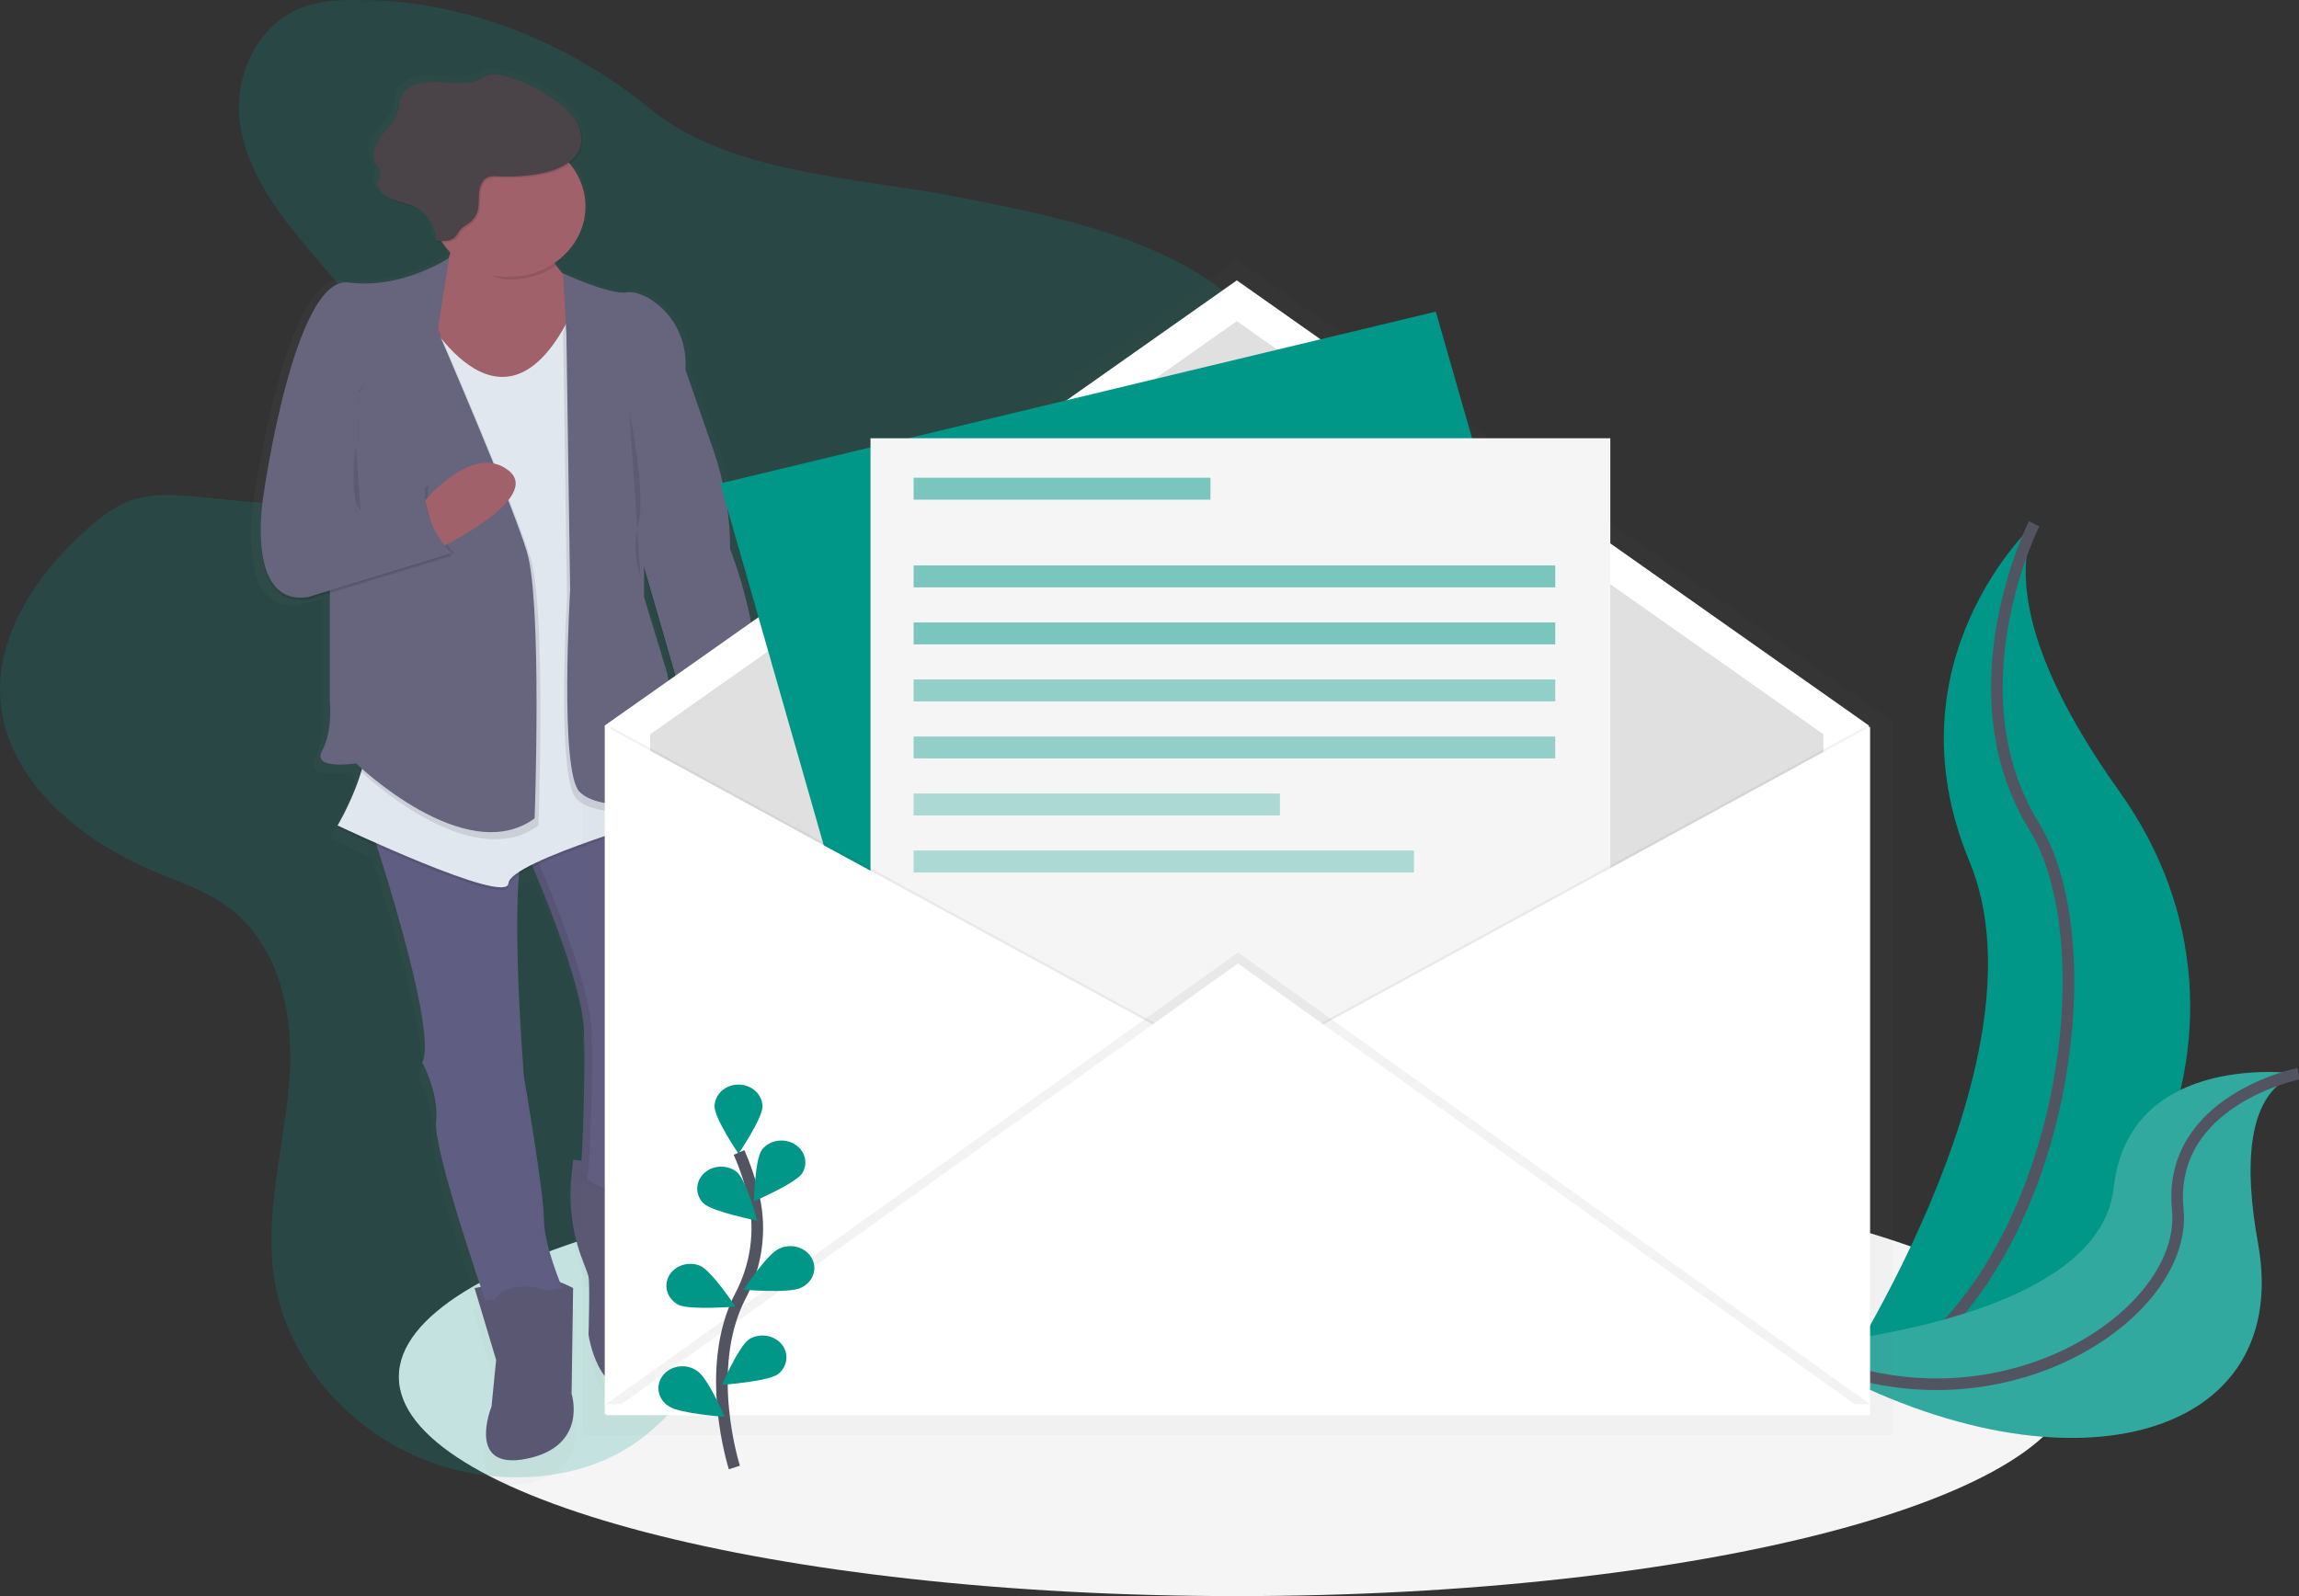 <svg width="396" height="275" viewBox="0 0 396 275" fill="none" xmlns="http://www.w3.org/2000/svg">
<rect x="0" y="0" width="396" height="275" fill="#333333" stroke="none"/>
<g clip-path="url(#clip0)">
<path d="M213.04 275C292.758 275 357.382 258.084 357.382 237.217C357.382 216.351 292.758 199.435 213.04 199.435C133.323 199.435 68.698 216.351 68.698 237.217C68.698 258.084 133.323 275 213.04 275Z" fill="#F5F5F5"/>
<path d="M350.371 90.24C350.371 90.24 324.802 113.665 339.237 148.425C353.671 183.185 314.492 240.992 314.492 240.992C314.492 240.992 314.905 240.935 315.692 240.811C368.208 232.317 394.301 177.291 365.098 136.414C354.256 121.218 345.328 103.388 350.371 90.24Z" fill="#009688"/>
<path d="M350.371 90.24C350.371 90.24 335.937 118.954 350.371 142.38C364.806 165.805 352.846 231.546 314.492 240.992" stroke="#535461" stroke-width="2" stroke-miterlimit="10"/>
<path d="M395.909 184.987C395.909 184.987 366.732 180.729 364.072 204.687C361.412 228.645 307.984 231.962 307.984 231.962C307.984 231.962 308.331 232.181 308.987 232.574C353.114 259.112 395.299 249.478 388.944 214.238C386.564 201.139 386.754 187.979 395.909 184.987Z" fill="#009688"/>
<path opacity="0.2" d="M395.909 184.987C395.909 184.987 366.732 180.729 364.072 204.687C361.412 228.645 307.984 231.962 307.984 231.962C307.984 231.962 308.331 232.181 308.987 232.574C353.114 259.112 395.299 249.478 388.944 214.238C386.564 201.139 386.754 187.979 395.909 184.987Z" fill="#F5F5F5"/>
<path d="M395.909 184.987C395.909 184.987 373.26 189.544 375.12 208.412C376.98 227.281 341.472 249.89 307.968 231.954" stroke="#535461" stroke-width="2" stroke-miterlimit="10"/>
<path opacity="0.2" d="M62.438 0.029C59.114 -0.077 55.708 0.029 52.59 1.094C44.106 3.992 40.086 13.472 41.393 21.682C42.7 29.892 48.078 37.022 53.658 43.554C59.238 50.087 65.284 56.536 68.344 64.335C69.87 68.23 70.583 72.594 69.032 76.482C66.64 82.478 59.427 85.829 52.503 86.525C45.579 87.22 38.626 85.863 31.677 85.391C28.761 85.202 25.763 85.179 23.016 86.056C20.001 87.012 17.49 88.961 15.18 90.994C6.169 98.966 -1.044 109.848 0.124 121.273C1.443 134.225 13.213 144.464 26.105 149.954C30.373 151.775 34.889 153.248 38.646 155.848C48.544 162.702 50.767 175.544 49.781 186.882C48.796 198.221 45.439 209.571 47.307 220.811C49.505 233.884 59.234 245.691 72.356 251.207C84.048 256.119 98.68 255.813 109.06 248.865C114.121 245.464 117.948 240.775 121.276 235.913C126.299 228.577 130.375 220.731 133.421 212.533C134.869 208.638 136.23 204.447 139.607 201.738C141.669 200.072 144.342 199.139 146.985 198.414C154.953 196.23 163.345 195.629 171.387 193.687C179.429 191.745 187.521 188.125 191.892 181.653C198.078 172.468 195.191 160.722 195.22 149.916C195.27 125.297 211.349 103.255 217.284 79.263C219.222 71.419 219.944 62.74 215.614 55.747C212.669 50.975 207.708 47.575 202.491 44.93C191.026 39.096 177.994 36.5 165.172 33.973C147.352 30.467 125.713 30.013 111.902 18.671C98.647 7.789 80.514 0.029 62.438 0.029Z" fill="#009688"/>
<g opacity="0.5">
<path opacity="0.5" d="M127.079 95.322C127.078 89.387 126.063 83.49 124.072 77.843L119.123 63.784C119.123 63.55 119.123 63.32 119.123 63.089C119.276 54.078 111.609 49.582 108.656 50.069C105.634 50.568 97.245 46.714 97.245 46.714V46.82C96.67 46.214 96.151 45.564 95.695 44.878C97.144 43.911 98.368 42.688 99.294 41.282C100.22 39.875 100.83 38.313 101.088 36.688C101.345 35.062 101.246 33.406 100.795 31.816C100.344 30.226 99.551 28.735 98.462 27.43C99.368 26.806 100.06 25.956 100.454 24.982C101.138 23.217 100.615 21.203 99.501 19.632C99.028 18.976 98.474 18.371 97.852 17.829C96.908 16.973 95.878 16.202 94.775 15.525C92.024 13.779 89.001 12.279 85.702 11.747C85.131 11.623 84.537 11.623 83.966 11.747C83.47 11.93 82.999 12.163 82.559 12.442C80.299 13.621 77.487 13.111 74.88 12.986C72.274 12.861 69.107 13.53 68.282 15.77C68.026 16.462 68.043 17.21 67.87 17.92C67.457 19.658 65.993 21.007 64.863 22.454C63.733 23.901 62.888 25.855 63.828 27.426C64.15 27.955 64.653 28.443 64.653 29.047C64.653 29.482 64.372 29.871 64.24 30.286C63.956 31.231 64.492 32.176 65.317 32.859C65.672 33.211 66.091 33.503 66.554 33.725C67.861 34.337 69.367 34.526 70.699 35.092C71.364 35.379 71.974 35.761 72.505 36.226C73.156 36.85 73.665 37.587 74.002 38.393C74.339 39.2 74.497 40.059 74.468 40.922L74.744 40.949C74.744 41.024 74.744 41.096 74.744 41.172C75.033 41.202 75.338 41.228 75.639 41.24C76.072 41.88 76.568 42.483 77.12 43.042C77.026 43.364 76.921 43.692 76.802 44.024C75.833 44.64 67.907 49.476 58.892 48.312C49.27 47.069 43.769 85.608 43.769 85.608C43.412 87.811 43.238 90.037 43.249 92.265C43.208 97.932 44.507 105.349 51.745 104.257L55.592 103.097V122.158C55.592 122.158 56.141 127.38 54.219 130.848C52.297 134.317 60.269 133.085 60.269 133.085C60.269 133.085 60.574 133.376 61.135 133.871L60.958 134.328L61.193 134.547C60.144 137.831 58.731 141.008 56.974 144.027L57.201 144.133C57.056 144.386 56.974 144.511 56.974 144.511C56.974 144.511 59.935 145.897 64.009 147.684C67.284 157.825 74.452 181.311 72.093 185.784L72.159 185.913C72.6 186.751 75.066 191.697 74.567 196.227C74.118 200.277 80.238 218.681 82.522 225.365L81.442 225.565L85.29 238.245L84.465 246.451C84.465 246.451 79.792 257.888 90.787 255.652C101.782 253.415 98.759 244.215 98.759 244.215L99.035 225.565C99.035 225.565 97.975 225.025 96.668 224.507C95.769 222.282 93.81 217.023 93.81 213.384C93.81 208.661 90.234 188.27 90.234 188.27V188.229V188.149V188.127L90.214 187.855V187.809C90.214 187.556 90.168 187.209 90.135 186.785V186.763C89.723 181.25 88.486 162.521 89.389 152.758C90.183 152.262 91.01 151.811 91.863 151.406C94.54 157.602 101.439 174.344 100.998 181.367C100.45 190.057 100.862 183.234 100.998 182.123C101.039 181.779 101.068 182.195 101.081 183.128C101.081 183.298 101.081 183.487 101.081 183.687C101.081 183.887 101.081 184.11 101.081 184.341C101.081 184.571 101.081 184.821 101.081 185.096C101.081 185.227 101.081 185.361 101.081 185.497C101.081 185.769 101.081 186.054 101.081 186.351C101.081 186.499 101.081 186.651 101.081 186.804C101.081 187.56 101.081 188.399 101.052 189.271C101.052 189.445 101.052 189.622 101.052 189.8C101.052 190.333 101.052 190.877 101.023 191.429C101.023 192.184 100.99 192.917 100.973 193.677C100.932 195.377 100.879 197.096 100.813 198.706C100.813 198.885 100.806 199.062 100.792 199.238C100.778 199.591 100.763 199.936 100.747 200.274C100.73 200.611 100.714 200.941 100.697 201.264C100.681 201.584 100.663 201.895 100.643 202.197C100.623 202.552 100.598 202.892 100.577 203.217L99.085 203.021L98.767 206.164C98.267 211.155 98.971 216.185 100.829 220.899C101.34 222.191 101.736 223.261 101.823 223.642C102.099 224.885 101.823 233.843 101.823 233.843C101.823 233.843 103.473 245.53 111.172 243.289C114.636 242.28 116.319 239.212 117.123 236.137C118.015 232.572 117.683 228.841 116.171 225.456C115.078 222.939 113.96 219.411 114.748 216.683C116.121 211.96 116.121 205.246 116.121 205.246L115.271 205.136C115.483 204.768 115.675 204.389 115.845 204.003C115.845 204.003 115.568 186.846 118.043 184.609C119.404 183.377 119.28 180.419 118.868 178.001C118.279 174.502 118.14 170.951 118.455 167.422C118.624 165.604 118.868 164.021 119.152 163.458C119.878 162.144 120.604 148.89 117.391 142.512L118.051 142.323L117.948 141.854L118.051 141.824C118.536 143.009 119.086 144.171 119.701 145.304C119.863 145.421 120.05 145.505 120.249 145.553C129.153 144.121 129.512 136.508 129.017 132.352C129.392 132.518 129.598 132.624 129.598 132.624L130.423 121.667C131.269 119.918 131.582 117.685 131.562 115.271C131.599 106.641 127.079 95.322 127.079 95.322ZM117.263 126.466C116.653 121.694 115.808 117.201 115.808 117.201L111.684 103.773V98.884L118.224 121.252L117.263 126.466Z" fill="url(#paint0_linear)"/>
</g>
<path d="M98.722 199.813L98.416 202.884C97.935 207.765 98.617 212.683 100.417 217.299C100.907 218.564 101.291 219.607 101.373 219.981C101.637 221.198 101.373 229.944 101.373 229.944C101.373 229.944 102.965 241.366 110.393 239.178C113.733 238.196 115.342 235.192 116.133 232.189C116.992 228.705 116.67 225.064 115.21 221.753C114.154 219.293 113.073 215.836 113.836 213.18C115.164 208.563 115.164 202.004 115.164 202.004L98.722 199.813Z" fill="#5A5773"/>
<path d="M90.766 147.084C90.766 147.084 101.109 170.169 100.577 178.67C100.045 187.171 100.445 180.491 100.577 179.399C100.813 177.453 100.577 200.557 99.781 203.202C99.781 203.202 110.657 210.49 114.9 200.773C114.9 200.773 114.636 184.008 117.02 181.821C118.332 180.619 118.204 177.725 117.816 175.364C117.244 171.948 117.105 168.483 117.404 165.038C117.564 163.262 117.787 161.698 118.076 161.165C118.872 159.707 119.668 143.184 114.892 138.567L90.766 147.084Z" fill="#605D82"/>
<path opacity="0.1" d="M101.109 203.213C101.905 200.542 102.14 177.453 101.905 179.41C101.773 180.502 101.373 187.186 101.905 178.681C102.437 170.176 92.094 147.095 92.094 147.095L115.234 138.941C115.127 138.817 115.016 138.7 114.904 138.59L90.77 147.095C90.77 147.095 101.114 170.18 100.582 178.681C100.05 187.182 100.45 180.502 100.582 179.41C100.817 177.464 100.582 200.568 99.786 203.213C99.786 203.213 104.128 206.122 108.397 205.813C104.598 205.552 101.109 203.213 101.109 203.213Z" fill="black"/>
<path d="M81.747 221.923L85.459 234.316L84.663 242.333C84.663 242.333 80.155 253.509 90.762 251.322C101.369 249.134 98.454 240.146 98.454 240.146L98.718 221.923C98.718 221.923 94.474 219.735 92.618 219.981C90.762 220.227 81.747 221.923 81.747 221.923Z" fill="#5A5773"/>
<path d="M63.449 141.254C63.449 141.254 75.647 177.457 72.732 183.045C72.732 183.045 75.647 188.391 75.12 193.246C74.592 198.101 83.607 224.103 83.607 224.103L96.87 221.916C96.87 221.916 93.686 214.627 93.686 210.01C93.686 205.393 90.238 185.452 90.238 185.452C90.238 185.452 87.323 149.003 90.77 145.115L63.449 141.254Z" fill="#605D82"/>
<g opacity="0.1">
<path opacity="0.1" d="M89.739 148.077C87.541 156.329 89.97 186.695 89.97 186.695C89.97 186.695 93.418 206.617 93.418 211.253C93.418 214.778 95.27 219.856 96.148 222.063L96.866 221.946C96.866 221.946 93.682 214.657 93.682 210.04C93.682 205.423 90.234 185.482 90.234 185.482C90.234 185.482 88.016 157.731 89.739 148.077Z" fill="black"/>
<path opacity="0.1" d="M72.732 183.045L72.798 183.17C72.818 183.045 72.839 182.913 72.851 182.792C72.816 182.878 72.776 182.962 72.732 183.045Z" fill="black"/>
<path opacity="0.1" d="M90.168 146.309C90.289 145.89 90.491 145.494 90.766 145.142L63.449 141.254C63.449 141.254 63.609 141.726 63.886 142.569L90.168 146.309Z" fill="black"/>
</g>
<path d="M127.099 128.132C127.099 128.132 131.079 141.734 119.144 143.683C118.95 143.637 118.769 143.555 118.612 143.441C118.612 143.441 111.717 131.049 117.02 126.19L127.099 128.132Z" fill="#A1616A"/>
<path d="M78.299 37.752C78.299 37.752 79.095 47.953 70.344 52.816C61.593 57.679 88.902 71.039 88.902 71.039L103.225 50.141C103.225 50.141 97.13 50.863 93.418 41.153L78.299 37.752Z" fill="#A1616A"/>
<path opacity="0.1" d="M72.464 53.538C72.464 53.538 85.991 79.294 98.19 54.996L117.02 140.521C117.02 140.521 87.842 148.784 87.582 152.672C87.323 156.559 58.149 142.712 58.149 142.712C58.149 142.712 64.513 132.02 62.925 125.461C61.337 118.902 72.464 53.538 72.464 53.538Z" fill="black"/>
<path d="M72.464 53.05C72.464 53.05 85.991 78.807 98.19 54.509L117.02 140.037C117.02 140.037 87.842 148.3 87.582 152.188C87.323 156.076 58.149 142.225 58.149 142.225C58.149 142.225 64.513 131.532 62.925 124.973C61.337 118.414 72.464 53.05 72.464 53.05Z" fill="#E1E7EF"/>
<path d="M85.727 228.728C85.727 228.728 82.279 221.681 90.234 221.681C98.19 221.681 96.866 227.999 96.866 227.999L85.727 228.728Z" fill="#5A5773"/>
<path d="M103.761 210.501C103.761 210.501 100.577 202.968 108.537 202.726C116.496 202.484 112.517 209.527 112.517 209.527L103.761 210.501Z" fill="#5A5773"/>
<path opacity="0.1" d="M96.998 47.576C96.998 47.576 105.085 51.354 108.005 50.855C110.925 50.356 118.612 54.985 118.084 64.219L122.876 77.994C124.793 83.518 125.767 89.28 125.763 95.076C125.763 95.076 132.658 112.569 128.947 120.345L128.151 131.037C128.151 131.037 122.051 127.879 115.684 128.85L117.288 120.118L110.112 95.329L98.177 68.844L96.998 47.576Z" fill="black"/>
<path d="M96.998 47.096C96.998 47.096 105.085 50.874 108.005 50.375C110.925 49.877 118.612 54.505 118.084 63.739L122.876 77.515C124.793 83.038 125.767 88.8 125.763 94.596C125.763 94.596 132.658 112.089 128.947 119.865L128.151 130.557C128.151 130.557 122.051 127.399 115.684 128.37L117.276 119.623L110.112 94.842L98.19 68.356L96.998 47.096Z" fill="#67647E"/>
<path opacity="0.1" d="M110.393 76.619V104.076L114.372 117.198C114.372 117.198 117.024 131.532 116.228 135.907C115.432 140.283 102.701 141.254 99.254 137.608C95.806 133.962 97.662 102.848 97.662 102.848L96.998 57.301L97.53 55.843L110.393 76.619Z" fill="black"/>
<path d="M110.937 75.406V102.863L114.917 115.985C114.917 115.985 117.569 130.319 116.773 134.695C115.977 139.07 103.246 140.041 99.798 136.395C96.35 132.749 98.206 101.635 98.206 101.635L97.542 56.077L110.937 75.406Z" fill="#67647E"/>
<path opacity="0.1" d="M57.481 98.246L65.968 122.427L61.989 132.753C61.989 132.753 80.819 150.975 92.754 142.229C92.754 142.229 94.082 105.051 91.426 96.304C88.77 87.557 76.043 58.144 76.043 58.144L73.408 50.379L59.353 57.667L57.481 98.246Z" fill="black"/>
<path d="M56.817 97.029V120.832C56.817 120.832 57.349 125.937 55.489 129.337C53.629 132.737 61.325 131.525 61.325 131.525C61.325 131.525 80.155 149.747 92.09 141.001C92.09 141.001 93.418 103.823 90.762 95.076C88.106 86.329 75.379 56.916 75.379 56.916L72.728 49.14L58.673 56.428L56.817 97.029Z" fill="#67647E"/>
<path opacity="0.1" d="M77.371 44.912C77.371 44.912 69.284 50.379 60.001 49.163C50.718 47.946 45.414 85.611 45.414 85.611C45.414 85.611 41.966 105.05 53.105 103.35L77.771 95.816C77.771 95.816 72.468 90.712 73.264 84.153L61.325 88.524L61.861 67.631L77.371 44.912Z" fill="black"/>
<path opacity="0.1" d="M45.942 85.124C45.942 85.124 42.494 104.563 53.633 102.863L78.299 95.329C78.299 95.329 72.996 90.228 73.792 83.666L61.861 88.041L45.942 85.124Z" fill="black"/>
<path d="M73.206 86.227C73.206 86.227 81.483 76.257 87.578 81.043C93.674 85.831 75.392 94.604 75.392 94.604L73.206 86.227Z" fill="#A1616A"/>
<path d="M77.371 44.425C77.371 44.425 69.284 49.892 60.001 48.675C50.718 47.459 45.414 85.124 45.414 85.124C45.414 85.124 41.966 104.563 53.105 102.863L77.771 95.329C77.771 95.329 72.468 90.225 73.264 83.666L61.325 88.041L61.861 67.143L75.388 56.942L77.371 44.425Z" fill="#67647E"/>
<path opacity="0.1" d="M93.682 41.629L78.563 38.228C78.563 38.228 79.351 39.044 78.431 42.237C80.865 44.795 83.854 48.192 87.847 48.192C90.703 48.197 93.485 47.352 95.773 45.785C94.919 44.47 94.218 43.077 93.682 41.629Z" fill="black"/>
<path d="M87.582 47.708C94.907 47.708 100.846 42.268 100.846 35.557C100.846 28.846 94.907 23.406 87.582 23.406C80.258 23.406 74.32 28.846 74.32 35.557C74.32 42.268 80.258 47.708 87.582 47.708Z" fill="#A1616A"/>
<path opacity="0.1" d="M92.61 30.283C95.686 29.803 99.068 28.552 100.099 25.855C100.759 24.128 100.256 22.163 99.179 20.625C98.103 19.088 96.519 17.905 94.886 16.847C92.234 15.139 89.311 13.674 86.118 13.16C85.568 13.039 84.995 13.039 84.444 13.16C83.966 13.339 83.51 13.567 83.087 13.84C80.906 14.992 78.192 14.493 75.664 14.372C73.136 14.252 70.105 14.905 69.309 17.093C69.061 17.769 69.078 18.498 68.897 19.194C68.484 20.894 67.086 22.216 66.01 23.633C64.933 25.05 64.104 26.965 65.012 28.492C65.321 29.009 65.836 29.485 65.836 30.075C65.757 30.494 65.618 30.901 65.424 31.288C65.049 32.542 66.142 33.808 67.404 34.405C68.665 35.002 70.117 35.187 71.404 35.742C72.608 36.287 73.617 37.137 74.309 38.191C75.001 39.245 75.349 40.459 75.309 41.689C76.481 41.814 77.846 41.878 78.638 41.077C78.992 40.718 79.165 40.238 79.487 39.857C79.899 39.358 80.543 39.063 81.071 38.663C83.846 36.573 81.875 33.687 83.446 31.435C84.271 30.275 85.582 30.63 86.91 30.649C88.819 30.69 90.727 30.567 92.61 30.283Z" fill="black"/>
<path d="M92.346 30.041C95.422 29.561 98.804 28.311 99.835 25.613C100.495 23.886 99.992 21.921 98.915 20.384C97.839 18.846 96.255 17.663 94.622 16.605C91.971 14.898 89.047 13.432 85.855 12.918C85.304 12.797 84.731 12.797 84.18 12.918C83.702 13.097 83.246 13.325 82.823 13.598C80.642 14.75 77.928 14.252 75.4 14.131C72.872 14.01 69.841 14.663 69.045 16.851C68.797 17.527 68.814 18.256 68.632 18.952C68.22 20.652 66.822 21.974 65.746 23.391C64.669 24.808 63.84 26.724 64.748 28.25C65.057 28.768 65.573 29.244 65.573 29.833C65.493 30.252 65.354 30.66 65.16 31.046C64.785 32.3 65.878 33.566 67.14 34.163C68.402 34.76 69.853 34.945 71.14 35.501C72.349 36.044 73.362 36.896 74.057 37.953C74.751 39.011 75.099 40.229 75.058 41.463C76.229 41.587 77.594 41.651 78.386 40.85C78.741 40.492 78.914 40.012 79.236 39.63C79.648 39.131 80.291 38.837 80.819 38.436C83.595 36.347 81.623 33.46 83.195 31.208C84.019 30.049 85.331 30.404 86.659 30.422C88.563 30.458 90.467 30.33 92.346 30.041Z" fill="#4A4347"/>
<path opacity="0.1" d="M108.401 70.91C108.401 70.91 111.316 84.761 109.993 90.108C109.184 93.218 109.303 96.47 110.339 99.523" fill="black"/>
<path opacity="0.1" d="M61.267 76.74C61.267 76.74 59.997 85.974 62.112 87.916L61.267 76.74Z" fill="black"/>
<path d="M135.323 190.537C135.487 190.537 135.644 190.477 135.76 190.371C135.876 190.265 135.941 190.121 135.941 189.97C135.941 189.82 135.876 189.676 135.76 189.57C135.644 189.463 135.487 189.404 135.323 189.404C135.159 189.404 135.001 189.463 134.885 189.57C134.769 189.676 134.704 189.82 134.704 189.97C134.704 190.121 134.769 190.265 134.885 190.371C135.001 190.477 135.159 190.537 135.323 190.537Z" fill="black"/>
<g opacity="0.5">
<path opacity="0.5" d="M325.8 124.512V124.199L213.28 44.931C213.209 44.883 213.123 44.857 213.034 44.857C212.946 44.857 212.86 44.883 212.789 44.931L100.264 124.199V247.067H100.478V247.264H326.019V124.395L325.8 124.512Z" fill="url(#paint1_linear)"/>
</g>
<path d="M321.915 243.641H104.165V125.003L213.04 48.305L321.915 125.003V243.641Z" fill="white"/>
<path d="M314.08 236.609H112.001V126.511L213.04 55.333L314.08 126.511V236.609Z" fill="#E0E0E0"/>
<path d="M247.318 53.687L124.051 83.293L165.151 226.925L288.419 197.319L247.318 53.687Z" fill="#009688"/>
<path d="M277.376 75.508H149.942V223.994H277.376V75.508Z" fill="#F5F5F5"/>
<path opacity="0.05" d="M105.196 125.192L214.071 184.511L105.196 243.829V125.192Z" fill="black"/>
<path d="M104.372 125.192L213.247 184.511L104.372 243.829V125.192Z" fill="white"/>
<path opacity="0.05" d="M321.297 125.192L212.422 184.511L321.297 243.829V125.192Z" fill="black"/>
<path d="M322.122 125.192L213.247 184.511L322.122 243.829V125.192Z" fill="white"/>
<path opacity="0.05" d="M104.372 241.94L213.247 164.108L322.122 241.94H104.372Z" fill="black"/>
<path d="M104.372 243.829L213.247 165.997L322.122 243.829H104.372Z" fill="white"/>
<path d="M126.497 252.841C126.497 252.841 121.029 235.838 127.524 223.317C130.284 218.083 131.116 212.17 129.895 206.466C129.293 203.763 128.422 201.116 127.293 198.558" stroke="#535461" stroke-width="2" stroke-miterlimit="10"/>
<path d="M131.331 190.647C131.331 192.732 127.206 198.774 127.206 198.774C127.206 198.774 123.082 192.729 123.082 190.647C123.082 189.645 123.517 188.684 124.29 187.975C125.064 187.267 126.113 186.869 127.206 186.869C128.3 186.869 129.349 187.267 130.123 187.975C130.896 188.684 131.331 189.645 131.331 190.647Z" fill="#009688"/>
<path d="M138.156 202.193C136.919 203.943 129.875 206.965 129.875 206.965C129.875 206.965 130.003 199.839 131.24 198.09C131.857 197.299 132.783 196.756 133.825 196.574C134.868 196.392 135.947 196.586 136.838 197.114C137.728 197.643 138.362 198.466 138.608 199.412C138.854 200.358 138.692 201.354 138.156 202.193Z" fill="#009688"/>
<path d="M137.842 221.919C135.809 222.856 128.064 222.21 128.064 222.21C128.064 222.21 132.102 216.12 134.131 215.183C134.616 214.934 135.152 214.778 135.705 214.723C136.259 214.669 136.818 214.718 137.35 214.867C137.882 215.016 138.376 215.262 138.802 215.591C139.227 215.919 139.576 216.323 139.826 216.778C140.077 217.233 140.225 217.73 140.26 218.239C140.296 218.748 140.218 219.258 140.033 219.739C139.848 220.219 139.558 220.661 139.181 221.036C138.805 221.411 138.35 221.713 137.842 221.923V221.919Z" fill="#009688"/>
<path d="M133.949 236.802C132.118 238.041 124.365 238.6 124.365 238.6C124.365 238.6 127.219 231.973 129.05 230.734C129.931 230.196 131.004 229.988 132.048 230.155C133.091 230.322 134.024 230.85 134.654 231.63C135.284 232.41 135.562 233.382 135.431 234.345C135.3 235.308 134.769 236.188 133.949 236.802Z" fill="#009688"/>
<path d="M121.21 207.365C122.86 208.816 130.444 210.324 130.444 210.324C130.444 210.324 128.584 203.406 126.951 201.955C126.156 201.312 125.122 200.973 124.063 201.01C123.003 201.047 122 201.457 121.261 202.153C120.523 202.85 120.105 203.781 120.096 204.752C120.086 205.723 120.485 206.66 121.21 207.369V207.365Z" fill="#009688"/>
<path d="M116.896 224.825C118.93 225.762 126.674 225.116 126.674 225.116C126.674 225.116 122.637 219.025 120.608 218.088C119.639 217.687 118.539 217.644 117.536 217.969C116.534 218.293 115.707 218.96 115.228 219.83C114.749 220.699 114.655 221.705 114.966 222.636C115.277 223.568 115.969 224.353 116.896 224.829V224.825Z" fill="#009688"/>
<path d="M115.247 242.318C117.078 243.557 124.831 244.117 124.831 244.117C124.831 244.117 121.977 237.49 120.146 236.25C119.714 235.926 119.214 235.686 118.678 235.545C118.141 235.403 117.579 235.363 117.024 235.426C116.47 235.489 115.936 235.655 115.454 235.914C114.972 236.172 114.552 236.517 114.22 236.928C113.888 237.34 113.65 237.808 113.522 238.306C113.394 238.804 113.377 239.321 113.473 239.825C113.569 240.329 113.776 240.81 114.08 241.238C114.385 241.667 114.782 242.034 115.247 242.318Z" fill="#009688"/>
<path opacity="0.5" d="M208.504 82.309H157.366V86.088H208.504V82.309Z" fill="#009688"/>
<path opacity="0.5" d="M267.89 97.422H157.366V101.2H267.89V97.422Z" fill="#009688"/>
<path opacity="0.5" d="M267.89 107.246H157.366V111.024H267.89V107.246Z" fill="#009688"/>
<path opacity="0.4" d="M267.89 117.069H157.366V120.847H267.89V117.069Z" fill="#009688"/>
<path opacity="0.4" d="M267.89 126.893H157.366V130.671H267.89V126.893Z" fill="#009688"/>
<path opacity="0.3" d="M220.464 136.716H157.366V140.494H220.464V136.716Z" fill="#009688"/>
<path opacity="0.3" d="M243.558 146.539H157.366V150.318H243.558V146.539Z" fill="#009688"/>
</g>
<defs>
<linearGradient id="paint0_linear" x1="43.253" y1="133.818" x2="131.516" y2="133.818" gradientUnits="userSpaceOnUse">
<stop stop-color="#808080" stop-opacity="0.25"/>
<stop offset="0.54" stop-color="#808080" stop-opacity="0.12"/>
<stop offset="1" stop-color="#808080" stop-opacity="0.1"/>
</linearGradient>
<linearGradient id="paint1_linear" x1="143868" y1="149937" x2="143868" y2="41497.8" gradientUnits="userSpaceOnUse">
<stop stop-color="#808080" stop-opacity="0.25"/>
<stop offset="0.54" stop-color="#808080" stop-opacity="0.12"/>
<stop offset="1" stop-color="#808080" stop-opacity="0.1"/>
</linearGradient>
<clipPath id="clip0">
<rect width="396" height="275" fill="white"/>
</clipPath>
</defs>
</svg>
